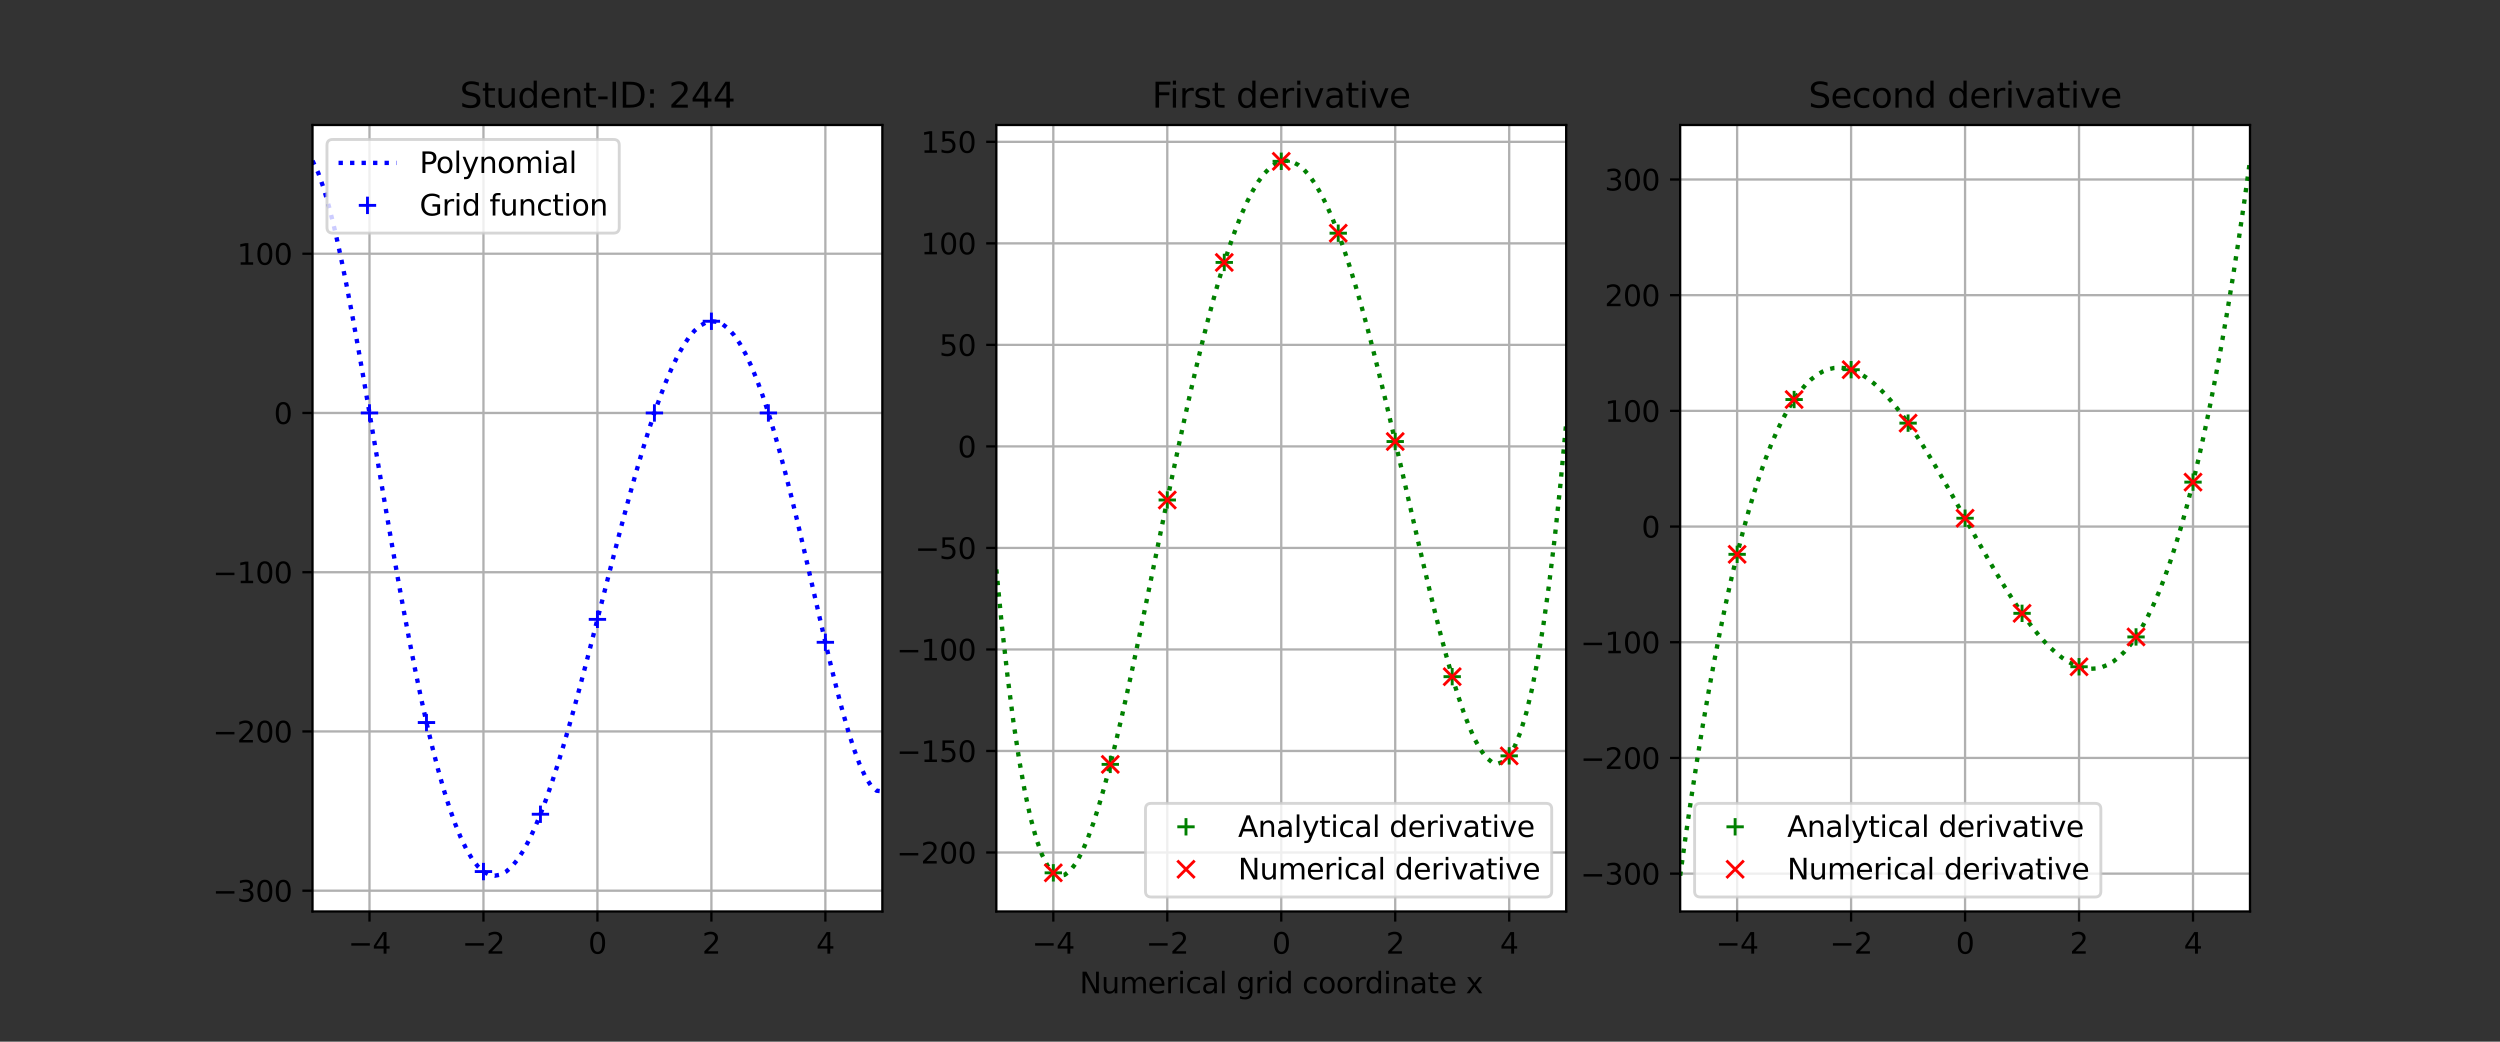 <?xml version="1.0" encoding="utf-8" standalone="no"?>
<!DOCTYPE svg PUBLIC "-//W3C//DTD SVG 1.1//EN"
  "http://www.w3.org/Graphics/SVG/1.1/DTD/svg11.dtd">
<svg xmlns:xlink="http://www.w3.org/1999/xlink" width="864pt" height="360pt" viewBox="0 0 864 360" xmlns="http://www.w3.org/2000/svg" version="1.1">
 <rect x="0" y="0" width="864" height="360" fill="#333333" stroke="none"/>
 <defs>
  <style type="text/css">*{stroke-linejoin: round; stroke-linecap: butt}</style>
 </defs>
 <g id="figure_1">
  <g id="patch_1">
   <path d="M 0 360 
L 864 360 
L 864 0 
L 0 0 
L 0 360 
z
" style="fill: none"/>
  </g>
  <g id="axes_1">
   <g id="patch_2">
    <path d="M 108 315 
L 304.941 315 
L 304.941 43.2 
L 108 43.2 
z
" style="fill: #ffffff"/>
   </g>
   <g id="matplotlib.axis_1">
    <g id="xtick_1">
     <g id="line2d_1">
      <path d="M 127.694 315 
L 127.694 43.2 
" clip-path="url(#p87d4fc0d8f)" style="fill: none; stroke: #b0b0b0; stroke-width: 0.8; stroke-linecap: square"/>
     </g>
     <g id="line2d_2">
      <defs>
       <path id="m24baae4546" d="M 0 0 
L 0 3.5 
" style="stroke: #000000; stroke-width: 0.8"/>
      </defs>
      <g>
       <use xlink:href="#m24baae4546" x="127.694" y="315" style="stroke: #000000; stroke-width: 0.8"/>
      </g>
     </g>
     <g id="text_1">
      <!-- −4 -->
      <g transform="translate(120.323 329.598)scale(0.1 -0.1)">
       <defs>
        <path id="DejaVuSans-2212" d="M 678 2272 
L 4684 2272 
L 4684 1741 
L 678 1741 
L 678 2272 
z
" transform="scale(0.016)"/>
        <path id="DejaVuSans-34" d="M 2419 4116 
L 825 1625 
L 2419 1625 
L 2419 4116 
z
M 2253 4666 
L 3047 4666 
L 3047 1625 
L 3713 1625 
L 3713 1100 
L 3047 1100 
L 3047 0 
L 2419 0 
L 2419 1100 
L 313 1100 
L 313 1709 
L 2253 4666 
z
" transform="scale(0.016)"/>
       </defs>
       <use xlink:href="#DejaVuSans-2212"/>
       <use xlink:href="#DejaVuSans-34" x="83.789"/>
      </g>
     </g>
    </g>
    <g id="xtick_2">
     <g id="line2d_3">
      <path d="M 167.082 315 
L 167.082 43.2 
" clip-path="url(#p87d4fc0d8f)" style="fill: none; stroke: #b0b0b0; stroke-width: 0.8; stroke-linecap: square"/>
     </g>
     <g id="line2d_4">
      <g>
       <use xlink:href="#m24baae4546" x="167.082" y="315" style="stroke: #000000; stroke-width: 0.8"/>
      </g>
     </g>
     <g id="text_2">
      <!-- −2 -->
      <g transform="translate(159.711 329.598)scale(0.1 -0.1)">
       <defs>
        <path id="DejaVuSans-32" d="M 1228 531 
L 3431 531 
L 3431 0 
L 469 0 
L 469 531 
Q 828 903 1448 1529 
Q 2069 2156 2228 2338 
Q 2531 2678 2651 2914 
Q 2772 3150 2772 3378 
Q 2772 3750 2511 3984 
Q 2250 4219 1831 4219 
Q 1534 4219 1204 4116 
Q 875 4013 500 3803 
L 500 4441 
Q 881 4594 1212 4672 
Q 1544 4750 1819 4750 
Q 2544 4750 2975 4387 
Q 3406 4025 3406 3419 
Q 3406 3131 3298 2873 
Q 3191 2616 2906 2266 
Q 2828 2175 2409 1742 
Q 1991 1309 1228 531 
z
" transform="scale(0.016)"/>
       </defs>
       <use xlink:href="#DejaVuSans-2212"/>
       <use xlink:href="#DejaVuSans-32" x="83.789"/>
      </g>
     </g>
    </g>
    <g id="xtick_3">
     <g id="line2d_5">
      <path d="M 206.471 315 
L 206.471 43.2 
" clip-path="url(#p87d4fc0d8f)" style="fill: none; stroke: #b0b0b0; stroke-width: 0.8; stroke-linecap: square"/>
     </g>
     <g id="line2d_6">
      <g>
       <use xlink:href="#m24baae4546" x="206.471" y="315" style="stroke: #000000; stroke-width: 0.8"/>
      </g>
     </g>
     <g id="text_3">
      <!-- 0 -->
      <g transform="translate(203.289 329.598)scale(0.1 -0.1)">
       <defs>
        <path id="DejaVuSans-30" d="M 2034 4250 
Q 1547 4250 1301 3770 
Q 1056 3291 1056 2328 
Q 1056 1369 1301 889 
Q 1547 409 2034 409 
Q 2525 409 2770 889 
Q 3016 1369 3016 2328 
Q 3016 3291 2770 3770 
Q 2525 4250 2034 4250 
z
M 2034 4750 
Q 2819 4750 3233 4129 
Q 3647 3509 3647 2328 
Q 3647 1150 3233 529 
Q 2819 -91 2034 -91 
Q 1250 -91 836 529 
Q 422 1150 422 2328 
Q 422 3509 836 4129 
Q 1250 4750 2034 4750 
z
" transform="scale(0.016)"/>
       </defs>
       <use xlink:href="#DejaVuSans-30"/>
      </g>
     </g>
    </g>
    <g id="xtick_4">
     <g id="line2d_7">
      <path d="M 245.859 315 
L 245.859 43.2 
" clip-path="url(#p87d4fc0d8f)" style="fill: none; stroke: #b0b0b0; stroke-width: 0.8; stroke-linecap: square"/>
     </g>
     <g id="line2d_8">
      <g>
       <use xlink:href="#m24baae4546" x="245.859" y="315" style="stroke: #000000; stroke-width: 0.8"/>
      </g>
     </g>
     <g id="text_4">
      <!-- 2 -->
      <g transform="translate(242.678 329.598)scale(0.1 -0.1)">
       <use xlink:href="#DejaVuSans-32"/>
      </g>
     </g>
    </g>
    <g id="xtick_5">
     <g id="line2d_9">
      <path d="M 285.247 315 
L 285.247 43.2 
" clip-path="url(#p87d4fc0d8f)" style="fill: none; stroke: #b0b0b0; stroke-width: 0.8; stroke-linecap: square"/>
     </g>
     <g id="line2d_10">
      <g>
       <use xlink:href="#m24baae4546" x="285.247" y="315" style="stroke: #000000; stroke-width: 0.8"/>
      </g>
     </g>
     <g id="text_5">
      <!-- 4 -->
      <g transform="translate(282.066 329.598)scale(0.1 -0.1)">
       <use xlink:href="#DejaVuSans-34"/>
      </g>
     </g>
    </g>
   </g>
   <g id="matplotlib.axis_2">
    <g id="ytick_1">
     <g id="line2d_11">
      <path d="M 108 307.822 
L 304.941 307.822 
" clip-path="url(#p87d4fc0d8f)" style="fill: none; stroke: #b0b0b0; stroke-width: 0.8; stroke-linecap: square"/>
     </g>
     <g id="line2d_12">
      <defs>
       <path id="m4b7550c54c" d="M 0 0 
L -3.5 0 
" style="stroke: #000000; stroke-width: 0.8"/>
      </defs>
      <g>
       <use xlink:href="#m4b7550c54c" x="108" y="307.822" style="stroke: #000000; stroke-width: 0.8"/>
      </g>
     </g>
     <g id="text_6">
      <!-- −300 -->
      <g transform="translate(73.533 311.621)scale(0.1 -0.1)">
       <defs>
        <path id="DejaVuSans-33" d="M 2597 2516 
Q 3050 2419 3304 2112 
Q 3559 1806 3559 1356 
Q 3559 666 3084 287 
Q 2609 -91 1734 -91 
Q 1441 -91 1130 -33 
Q 819 25 488 141 
L 488 750 
Q 750 597 1062 519 
Q 1375 441 1716 441 
Q 2309 441 2620 675 
Q 2931 909 2931 1356 
Q 2931 1769 2642 2001 
Q 2353 2234 1838 2234 
L 1294 2234 
L 1294 2753 
L 1863 2753 
Q 2328 2753 2575 2939 
Q 2822 3125 2822 3475 
Q 2822 3834 2567 4026 
Q 2313 4219 1838 4219 
Q 1578 4219 1281 4162 
Q 984 4106 628 3988 
L 628 4550 
Q 988 4650 1302 4700 
Q 1616 4750 1894 4750 
Q 2613 4750 3031 4423 
Q 3450 4097 3450 3541 
Q 3450 3153 3228 2886 
Q 3006 2619 2597 2516 
z
" transform="scale(0.016)"/>
       </defs>
       <use xlink:href="#DejaVuSans-2212"/>
       <use xlink:href="#DejaVuSans-33" x="83.789"/>
       <use xlink:href="#DejaVuSans-30" x="147.412"/>
       <use xlink:href="#DejaVuSans-30" x="211.035"/>
      </g>
     </g>
    </g>
    <g id="ytick_2">
     <g id="line2d_13">
      <path d="M 108 252.79 
L 304.941 252.79 
" clip-path="url(#p87d4fc0d8f)" style="fill: none; stroke: #b0b0b0; stroke-width: 0.8; stroke-linecap: square"/>
     </g>
     <g id="line2d_14">
      <g>
       <use xlink:href="#m4b7550c54c" x="108" y="252.79" style="stroke: #000000; stroke-width: 0.8"/>
      </g>
     </g>
     <g id="text_7">
      <!-- −200 -->
      <g transform="translate(73.533 256.589)scale(0.1 -0.1)">
       <use xlink:href="#DejaVuSans-2212"/>
       <use xlink:href="#DejaVuSans-32" x="83.789"/>
       <use xlink:href="#DejaVuSans-30" x="147.412"/>
       <use xlink:href="#DejaVuSans-30" x="211.035"/>
      </g>
     </g>
    </g>
    <g id="ytick_3">
     <g id="line2d_15">
      <path d="M 108 197.757 
L 304.941 197.757 
" clip-path="url(#p87d4fc0d8f)" style="fill: none; stroke: #b0b0b0; stroke-width: 0.8; stroke-linecap: square"/>
     </g>
     <g id="line2d_16">
      <g>
       <use xlink:href="#m4b7550c54c" x="108" y="197.757" style="stroke: #000000; stroke-width: 0.8"/>
      </g>
     </g>
     <g id="text_8">
      <!-- −100 -->
      <g transform="translate(73.533 201.557)scale(0.1 -0.1)">
       <defs>
        <path id="DejaVuSans-31" d="M 794 531 
L 1825 531 
L 1825 4091 
L 703 3866 
L 703 4441 
L 1819 4666 
L 2450 4666 
L 2450 531 
L 3481 531 
L 3481 0 
L 794 0 
L 794 531 
z
" transform="scale(0.016)"/>
       </defs>
       <use xlink:href="#DejaVuSans-2212"/>
       <use xlink:href="#DejaVuSans-31" x="83.789"/>
       <use xlink:href="#DejaVuSans-30" x="147.412"/>
       <use xlink:href="#DejaVuSans-30" x="211.035"/>
      </g>
     </g>
    </g>
    <g id="ytick_4">
     <g id="line2d_17">
      <path d="M 108 142.725 
L 304.941 142.725 
" clip-path="url(#p87d4fc0d8f)" style="fill: none; stroke: #b0b0b0; stroke-width: 0.8; stroke-linecap: square"/>
     </g>
     <g id="line2d_18">
      <g>
       <use xlink:href="#m4b7550c54c" x="108" y="142.725" style="stroke: #000000; stroke-width: 0.8"/>
      </g>
     </g>
     <g id="text_9">
      <!-- 0 -->
      <g transform="translate(94.638 146.525)scale(0.1 -0.1)">
       <use xlink:href="#DejaVuSans-30"/>
      </g>
     </g>
    </g>
    <g id="ytick_5">
     <g id="line2d_19">
      <path d="M 108 87.693 
L 304.941 87.693 
" clip-path="url(#p87d4fc0d8f)" style="fill: none; stroke: #b0b0b0; stroke-width: 0.8; stroke-linecap: square"/>
     </g>
     <g id="line2d_20">
      <g>
       <use xlink:href="#m4b7550c54c" x="108" y="87.693" style="stroke: #000000; stroke-width: 0.8"/>
      </g>
     </g>
     <g id="text_10">
      <!-- 100 -->
      <g transform="translate(81.912 91.493)scale(0.1 -0.1)">
       <use xlink:href="#DejaVuSans-31"/>
       <use xlink:href="#DejaVuSans-30" x="63.623"/>
       <use xlink:href="#DejaVuSans-30" x="127.246"/>
      </g>
     </g>
    </g>
   </g>
   <g id="line2d_21">
    <path d="M 108 55.555 
L 109.969 59.687 
L 111.939 65.287 
L 113.908 72.17 
L 115.878 80.161 
L 117.847 89.095 
L 119.816 98.814 
L 121.786 109.171 
L 123.755 120.028 
L 125.725 131.253 
L 127.694 142.725 
L 129.664 154.33 
L 131.633 165.962 
L 133.602 177.521 
L 135.572 188.919 
L 137.541 200.071 
L 139.511 210.9 
L 141.48 221.338 
L 143.449 231.321 
L 145.419 240.795 
L 147.388 249.708 
L 149.358 258.017 
L 151.327 265.685 
L 153.296 272.68 
L 155.266 278.974 
L 157.235 284.548 
L 159.205 289.385 
L 161.174 293.475 
L 163.144 296.81 
L 165.113 299.39 
L 167.082 301.218 
L 169.052 302.299 
L 171.021 302.645 
L 172.991 302.271 
L 174.96 301.195 
L 176.929 299.438 
L 178.899 297.025 
L 180.868 293.983 
L 182.838 290.344 
L 184.807 286.14 
L 186.776 281.406 
L 188.746 276.181 
L 190.715 270.503 
L 192.685 264.415 
L 194.654 257.958 
L 196.624 251.178 
L 198.593 244.12 
L 200.562 236.83 
L 202.532 229.356 
L 204.501 221.746 
L 206.471 214.047 
L 208.44 206.309 
L 210.409 198.579 
L 212.379 190.907 
L 214.348 183.34 
L 216.318 175.925 
L 218.287 168.709 
L 220.256 161.738 
L 222.226 155.055 
L 224.195 148.704 
L 226.165 142.725 
L 228.134 137.16 
L 230.104 132.044 
L 232.073 127.414 
L 234.042 123.303 
L 236.012 119.741 
L 237.981 116.755 
L 239.951 114.371 
L 241.92 112.611 
L 243.889 111.491 
L 245.859 111.027 
L 247.828 111.23 
L 249.798 112.106 
L 251.767 113.658 
L 253.736 115.886 
L 255.706 118.781 
L 257.675 122.334 
L 259.645 126.529 
L 261.614 131.344 
L 263.584 136.754 
L 265.553 142.725 
L 267.522 149.221 
L 269.492 156.198 
L 271.461 163.607 
L 273.431 171.39 
L 275.4 179.485 
L 277.369 187.823 
L 279.339 196.328 
L 281.308 204.917 
L 283.278 213.497 
L 285.247 221.972 
L 287.216 230.234 
L 289.186 238.171 
L 291.155 245.659 
L 293.125 252.569 
L 295.094 258.762 
L 297.064 264.09 
L 299.033 268.396 
L 301.002 271.515 
L 302.972 273.272 
L 304.941 273.482 
" clip-path="url(#p87d4fc0d8f)" style="fill: none; stroke-dasharray: 1.5,2.475; stroke-dashoffset: 0; stroke: #0000ff; stroke-width: 1.5"/>
   </g>
   <g id="line2d_22">
    <defs>
     <path id="m6a19ba4f24" d="M -3 0 
L 3 0 
M 0 3 
L 0 -3 
" style="stroke: #0000ff"/>
    </defs>
    <g clip-path="url(#p87d4fc0d8f)">
     <use xlink:href="#m6a19ba4f24" x="127.694" y="142.725" style="fill: #0000ff; stroke: #0000ff"/>
     <use xlink:href="#m6a19ba4f24" x="147.388" y="249.708" style="fill: #0000ff; stroke: #0000ff"/>
     <use xlink:href="#m6a19ba4f24" x="167.082" y="301.218" style="fill: #0000ff; stroke: #0000ff"/>
     <use xlink:href="#m6a19ba4f24" x="186.776" y="281.406" style="fill: #0000ff; stroke: #0000ff"/>
     <use xlink:href="#m6a19ba4f24" x="206.471" y="214.047" style="fill: #0000ff; stroke: #0000ff"/>
     <use xlink:href="#m6a19ba4f24" x="226.165" y="142.725" style="fill: #0000ff; stroke: #0000ff"/>
     <use xlink:href="#m6a19ba4f24" x="245.859" y="111.027" style="fill: #0000ff; stroke: #0000ff"/>
     <use xlink:href="#m6a19ba4f24" x="265.553" y="142.725" style="fill: #0000ff; stroke: #0000ff"/>
     <use xlink:href="#m6a19ba4f24" x="285.247" y="221.972" style="fill: #0000ff; stroke: #0000ff"/>
    </g>
   </g>
   <g id="patch_3">
    <path d="M 108 315 
L 108 43.2 
" style="fill: none; stroke: #000000; stroke-width: 0.8; stroke-linejoin: miter; stroke-linecap: square"/>
   </g>
   <g id="patch_4">
    <path d="M 304.941 315 
L 304.941 43.2 
" style="fill: none; stroke: #000000; stroke-width: 0.8; stroke-linejoin: miter; stroke-linecap: square"/>
   </g>
   <g id="patch_5">
    <path d="M 108 315 
L 304.941 315 
" style="fill: none; stroke: #000000; stroke-width: 0.8; stroke-linejoin: miter; stroke-linecap: square"/>
   </g>
   <g id="patch_6">
    <path d="M 108 43.2 
L 304.941 43.2 
" style="fill: none; stroke: #000000; stroke-width: 0.8; stroke-linejoin: miter; stroke-linecap: square"/>
   </g>
   <g id="text_11">
    <!-- Student-ID: 244 -->
    <g transform="translate(158.916 37.2)scale(0.12 -0.12)">
     <defs>
      <path id="DejaVuSans-53" d="M 3425 4513 
L 3425 3897 
Q 3066 4069 2747 4153 
Q 2428 4238 2131 4238 
Q 1616 4238 1336 4038 
Q 1056 3838 1056 3469 
Q 1056 3159 1242 3001 
Q 1428 2844 1947 2747 
L 2328 2669 
Q 3034 2534 3370 2195 
Q 3706 1856 3706 1288 
Q 3706 609 3251 259 
Q 2797 -91 1919 -91 
Q 1588 -91 1214 -16 
Q 841 59 441 206 
L 441 856 
Q 825 641 1194 531 
Q 1563 422 1919 422 
Q 2459 422 2753 634 
Q 3047 847 3047 1241 
Q 3047 1584 2836 1778 
Q 2625 1972 2144 2069 
L 1759 2144 
Q 1053 2284 737 2584 
Q 422 2884 422 3419 
Q 422 4038 858 4394 
Q 1294 4750 2059 4750 
Q 2388 4750 2728 4690 
Q 3069 4631 3425 4513 
z
" transform="scale(0.016)"/>
      <path id="DejaVuSans-74" d="M 1172 4494 
L 1172 3500 
L 2356 3500 
L 2356 3053 
L 1172 3053 
L 1172 1153 
Q 1172 725 1289 603 
Q 1406 481 1766 481 
L 2356 481 
L 2356 0 
L 1766 0 
Q 1100 0 847 248 
Q 594 497 594 1153 
L 594 3053 
L 172 3053 
L 172 3500 
L 594 3500 
L 594 4494 
L 1172 4494 
z
" transform="scale(0.016)"/>
      <path id="DejaVuSans-75" d="M 544 1381 
L 544 3500 
L 1119 3500 
L 1119 1403 
Q 1119 906 1312 657 
Q 1506 409 1894 409 
Q 2359 409 2629 706 
Q 2900 1003 2900 1516 
L 2900 3500 
L 3475 3500 
L 3475 0 
L 2900 0 
L 2900 538 
Q 2691 219 2414 64 
Q 2138 -91 1772 -91 
Q 1169 -91 856 284 
Q 544 659 544 1381 
z
M 1991 3584 
L 1991 3584 
z
" transform="scale(0.016)"/>
      <path id="DejaVuSans-64" d="M 2906 2969 
L 2906 4863 
L 3481 4863 
L 3481 0 
L 2906 0 
L 2906 525 
Q 2725 213 2448 61 
Q 2172 -91 1784 -91 
Q 1150 -91 751 415 
Q 353 922 353 1747 
Q 353 2572 751 3078 
Q 1150 3584 1784 3584 
Q 2172 3584 2448 3432 
Q 2725 3281 2906 2969 
z
M 947 1747 
Q 947 1113 1208 752 
Q 1469 391 1925 391 
Q 2381 391 2643 752 
Q 2906 1113 2906 1747 
Q 2906 2381 2643 2742 
Q 2381 3103 1925 3103 
Q 1469 3103 1208 2742 
Q 947 2381 947 1747 
z
" transform="scale(0.016)"/>
      <path id="DejaVuSans-65" d="M 3597 1894 
L 3597 1613 
L 953 1613 
Q 991 1019 1311 708 
Q 1631 397 2203 397 
Q 2534 397 2845 478 
Q 3156 559 3463 722 
L 3463 178 
Q 3153 47 2828 -22 
Q 2503 -91 2169 -91 
Q 1331 -91 842 396 
Q 353 884 353 1716 
Q 353 2575 817 3079 
Q 1281 3584 2069 3584 
Q 2775 3584 3186 3129 
Q 3597 2675 3597 1894 
z
M 3022 2063 
Q 3016 2534 2758 2815 
Q 2500 3097 2075 3097 
Q 1594 3097 1305 2825 
Q 1016 2553 972 2059 
L 3022 2063 
z
" transform="scale(0.016)"/>
      <path id="DejaVuSans-6e" d="M 3513 2113 
L 3513 0 
L 2938 0 
L 2938 2094 
Q 2938 2591 2744 2837 
Q 2550 3084 2163 3084 
Q 1697 3084 1428 2787 
Q 1159 2491 1159 1978 
L 1159 0 
L 581 0 
L 581 3500 
L 1159 3500 
L 1159 2956 
Q 1366 3272 1645 3428 
Q 1925 3584 2291 3584 
Q 2894 3584 3203 3211 
Q 3513 2838 3513 2113 
z
" transform="scale(0.016)"/>
      <path id="DejaVuSans-2d" d="M 313 2009 
L 1997 2009 
L 1997 1497 
L 313 1497 
L 313 2009 
z
" transform="scale(0.016)"/>
      <path id="DejaVuSans-49" d="M 628 4666 
L 1259 4666 
L 1259 0 
L 628 0 
L 628 4666 
z
" transform="scale(0.016)"/>
      <path id="DejaVuSans-44" d="M 1259 4147 
L 1259 519 
L 2022 519 
Q 2988 519 3436 956 
Q 3884 1394 3884 2338 
Q 3884 3275 3436 3711 
Q 2988 4147 2022 4147 
L 1259 4147 
z
M 628 4666 
L 1925 4666 
Q 3281 4666 3915 4102 
Q 4550 3538 4550 2338 
Q 4550 1131 3912 565 
Q 3275 0 1925 0 
L 628 0 
L 628 4666 
z
" transform="scale(0.016)"/>
      <path id="DejaVuSans-3a" d="M 750 794 
L 1409 794 
L 1409 0 
L 750 0 
L 750 794 
z
M 750 3309 
L 1409 3309 
L 1409 2516 
L 750 2516 
L 750 3309 
z
" transform="scale(0.016)"/>
      <path id="DejaVuSans-20" transform="scale(0.016)"/>
     </defs>
     <use xlink:href="#DejaVuSans-53"/>
     <use xlink:href="#DejaVuSans-74" x="63.477"/>
     <use xlink:href="#DejaVuSans-75" x="102.686"/>
     <use xlink:href="#DejaVuSans-64" x="166.064"/>
     <use xlink:href="#DejaVuSans-65" x="229.541"/>
     <use xlink:href="#DejaVuSans-6e" x="291.064"/>
     <use xlink:href="#DejaVuSans-74" x="354.443"/>
     <use xlink:href="#DejaVuSans-2d" x="393.652"/>
     <use xlink:href="#DejaVuSans-49" x="429.736"/>
     <use xlink:href="#DejaVuSans-44" x="459.229"/>
     <use xlink:href="#DejaVuSans-3a" x="536.23"/>
     <use xlink:href="#DejaVuSans-20" x="569.922"/>
     <use xlink:href="#DejaVuSans-32" x="601.709"/>
     <use xlink:href="#DejaVuSans-34" x="665.332"/>
     <use xlink:href="#DejaVuSans-34" x="728.955"/>
    </g>
   </g>
   <g id="legend_1">
    <g id="patch_7">
     <path d="M 115 80.556 
L 212.012 80.556 
Q 214.012 80.556 214.012 78.556 
L 214.012 50.2 
Q 214.012 48.2 212.012 48.2 
L 115 48.2 
Q 113 48.2 113 50.2 
L 113 78.556 
Q 113 80.556 115 80.556 
z
" style="fill: #ffffff; opacity: 0.8; stroke: #cccccc; stroke-linejoin: miter"/>
    </g>
    <g id="line2d_23">
     <path d="M 117 56.298 
L 127 56.298 
L 137 56.298 
" style="fill: none; stroke-dasharray: 1.5,2.475; stroke-dashoffset: 0; stroke: #0000ff; stroke-width: 1.5"/>
    </g>
    <g id="text_12">
     <!-- Polynomial -->
     <g transform="translate(145 59.798)scale(0.1 -0.1)">
      <defs>
       <path id="DejaVuSans-50" d="M 1259 4147 
L 1259 2394 
L 2053 2394 
Q 2494 2394 2734 2622 
Q 2975 2850 2975 3272 
Q 2975 3691 2734 3919 
Q 2494 4147 2053 4147 
L 1259 4147 
z
M 628 4666 
L 2053 4666 
Q 2838 4666 3239 4311 
Q 3641 3956 3641 3272 
Q 3641 2581 3239 2228 
Q 2838 1875 2053 1875 
L 1259 1875 
L 1259 0 
L 628 0 
L 628 4666 
z
" transform="scale(0.016)"/>
       <path id="DejaVuSans-6f" d="M 1959 3097 
Q 1497 3097 1228 2736 
Q 959 2375 959 1747 
Q 959 1119 1226 758 
Q 1494 397 1959 397 
Q 2419 397 2687 759 
Q 2956 1122 2956 1747 
Q 2956 2369 2687 2733 
Q 2419 3097 1959 3097 
z
M 1959 3584 
Q 2709 3584 3137 3096 
Q 3566 2609 3566 1747 
Q 3566 888 3137 398 
Q 2709 -91 1959 -91 
Q 1206 -91 779 398 
Q 353 888 353 1747 
Q 353 2609 779 3096 
Q 1206 3584 1959 3584 
z
" transform="scale(0.016)"/>
       <path id="DejaVuSans-6c" d="M 603 4863 
L 1178 4863 
L 1178 0 
L 603 0 
L 603 4863 
z
" transform="scale(0.016)"/>
       <path id="DejaVuSans-79" d="M 2059 -325 
Q 1816 -950 1584 -1140 
Q 1353 -1331 966 -1331 
L 506 -1331 
L 506 -850 
L 844 -850 
Q 1081 -850 1212 -737 
Q 1344 -625 1503 -206 
L 1606 56 
L 191 3500 
L 800 3500 
L 1894 763 
L 2988 3500 
L 3597 3500 
L 2059 -325 
z
" transform="scale(0.016)"/>
       <path id="DejaVuSans-6d" d="M 3328 2828 
Q 3544 3216 3844 3400 
Q 4144 3584 4550 3584 
Q 5097 3584 5394 3201 
Q 5691 2819 5691 2113 
L 5691 0 
L 5113 0 
L 5113 2094 
Q 5113 2597 4934 2840 
Q 4756 3084 4391 3084 
Q 3944 3084 3684 2787 
Q 3425 2491 3425 1978 
L 3425 0 
L 2847 0 
L 2847 2094 
Q 2847 2600 2669 2842 
Q 2491 3084 2119 3084 
Q 1678 3084 1418 2786 
Q 1159 2488 1159 1978 
L 1159 0 
L 581 0 
L 581 3500 
L 1159 3500 
L 1159 2956 
Q 1356 3278 1631 3431 
Q 1906 3584 2284 3584 
Q 2666 3584 2933 3390 
Q 3200 3197 3328 2828 
z
" transform="scale(0.016)"/>
       <path id="DejaVuSans-69" d="M 603 3500 
L 1178 3500 
L 1178 0 
L 603 0 
L 603 3500 
z
M 603 4863 
L 1178 4863 
L 1178 4134 
L 603 4134 
L 603 4863 
z
" transform="scale(0.016)"/>
       <path id="DejaVuSans-61" d="M 2194 1759 
Q 1497 1759 1228 1600 
Q 959 1441 959 1056 
Q 959 750 1161 570 
Q 1363 391 1709 391 
Q 2188 391 2477 730 
Q 2766 1069 2766 1631 
L 2766 1759 
L 2194 1759 
z
M 3341 1997 
L 3341 0 
L 2766 0 
L 2766 531 
Q 2569 213 2275 61 
Q 1981 -91 1556 -91 
Q 1019 -91 701 211 
Q 384 513 384 1019 
Q 384 1609 779 1909 
Q 1175 2209 1959 2209 
L 2766 2209 
L 2766 2266 
Q 2766 2663 2505 2880 
Q 2244 3097 1772 3097 
Q 1472 3097 1187 3025 
Q 903 2953 641 2809 
L 641 3341 
Q 956 3463 1253 3523 
Q 1550 3584 1831 3584 
Q 2591 3584 2966 3190 
Q 3341 2797 3341 1997 
z
" transform="scale(0.016)"/>
      </defs>
      <use xlink:href="#DejaVuSans-50"/>
      <use xlink:href="#DejaVuSans-6f" x="56.678"/>
      <use xlink:href="#DejaVuSans-6c" x="117.859"/>
      <use xlink:href="#DejaVuSans-79" x="145.643"/>
      <use xlink:href="#DejaVuSans-6e" x="204.822"/>
      <use xlink:href="#DejaVuSans-6f" x="268.201"/>
      <use xlink:href="#DejaVuSans-6d" x="329.383"/>
      <use xlink:href="#DejaVuSans-69" x="426.795"/>
      <use xlink:href="#DejaVuSans-61" x="454.578"/>
      <use xlink:href="#DejaVuSans-6c" x="515.857"/>
     </g>
    </g>
    <g id="line2d_24">
     <g>
      <use xlink:href="#m6a19ba4f24" x="127" y="70.977" style="fill: #0000ff; stroke: #0000ff"/>
     </g>
    </g>
    <g id="text_13">
     <!-- Grid function -->
     <g transform="translate(145 74.477)scale(0.1 -0.1)">
      <defs>
       <path id="DejaVuSans-47" d="M 3809 666 
L 3809 1919 
L 2778 1919 
L 2778 2438 
L 4434 2438 
L 4434 434 
Q 4069 175 3628 42 
Q 3188 -91 2688 -91 
Q 1594 -91 976 548 
Q 359 1188 359 2328 
Q 359 3472 976 4111 
Q 1594 4750 2688 4750 
Q 3144 4750 3555 4637 
Q 3966 4525 4313 4306 
L 4313 3634 
Q 3963 3931 3569 4081 
Q 3175 4231 2741 4231 
Q 1884 4231 1454 3753 
Q 1025 3275 1025 2328 
Q 1025 1384 1454 906 
Q 1884 428 2741 428 
Q 3075 428 3337 486 
Q 3600 544 3809 666 
z
" transform="scale(0.016)"/>
       <path id="DejaVuSans-72" d="M 2631 2963 
Q 2534 3019 2420 3045 
Q 2306 3072 2169 3072 
Q 1681 3072 1420 2755 
Q 1159 2438 1159 1844 
L 1159 0 
L 581 0 
L 581 3500 
L 1159 3500 
L 1159 2956 
Q 1341 3275 1631 3429 
Q 1922 3584 2338 3584 
Q 2397 3584 2469 3576 
Q 2541 3569 2628 3553 
L 2631 2963 
z
" transform="scale(0.016)"/>
       <path id="DejaVuSans-66" d="M 2375 4863 
L 2375 4384 
L 1825 4384 
Q 1516 4384 1395 4259 
Q 1275 4134 1275 3809 
L 1275 3500 
L 2222 3500 
L 2222 3053 
L 1275 3053 
L 1275 0 
L 697 0 
L 697 3053 
L 147 3053 
L 147 3500 
L 697 3500 
L 697 3744 
Q 697 4328 969 4595 
Q 1241 4863 1831 4863 
L 2375 4863 
z
" transform="scale(0.016)"/>
       <path id="DejaVuSans-63" d="M 3122 3366 
L 3122 2828 
Q 2878 2963 2633 3030 
Q 2388 3097 2138 3097 
Q 1578 3097 1268 2742 
Q 959 2388 959 1747 
Q 959 1106 1268 751 
Q 1578 397 2138 397 
Q 2388 397 2633 464 
Q 2878 531 3122 666 
L 3122 134 
Q 2881 22 2623 -34 
Q 2366 -91 2075 -91 
Q 1284 -91 818 406 
Q 353 903 353 1747 
Q 353 2603 823 3093 
Q 1294 3584 2113 3584 
Q 2378 3584 2631 3529 
Q 2884 3475 3122 3366 
z
" transform="scale(0.016)"/>
      </defs>
      <use xlink:href="#DejaVuSans-47"/>
      <use xlink:href="#DejaVuSans-72" x="77.49"/>
      <use xlink:href="#DejaVuSans-69" x="118.604"/>
      <use xlink:href="#DejaVuSans-64" x="146.387"/>
      <use xlink:href="#DejaVuSans-20" x="209.863"/>
      <use xlink:href="#DejaVuSans-66" x="241.65"/>
      <use xlink:href="#DejaVuSans-75" x="276.855"/>
      <use xlink:href="#DejaVuSans-6e" x="340.234"/>
      <use xlink:href="#DejaVuSans-63" x="403.613"/>
      <use xlink:href="#DejaVuSans-74" x="458.594"/>
      <use xlink:href="#DejaVuSans-69" x="497.803"/>
      <use xlink:href="#DejaVuSans-6f" x="525.586"/>
      <use xlink:href="#DejaVuSans-6e" x="586.768"/>
     </g>
    </g>
   </g>
  </g>
  <g id="axes_2">
   <g id="patch_8">
    <path d="M 344.329 315 
L 541.271 315 
L 541.271 43.2 
L 344.329 43.2 
z
" style="fill: #ffffff"/>
   </g>
   <g id="matplotlib.axis_3">
    <g id="xtick_6">
     <g id="line2d_25">
      <path d="M 364.024 315 
L 364.024 43.2 
" clip-path="url(#pb8c69bd8a8)" style="fill: none; stroke: #b0b0b0; stroke-width: 0.8; stroke-linecap: square"/>
     </g>
     <g id="line2d_26">
      <g>
       <use xlink:href="#m24baae4546" x="364.024" y="315" style="stroke: #000000; stroke-width: 0.8"/>
      </g>
     </g>
     <g id="text_14">
      <!-- −4 -->
      <g transform="translate(356.652 329.598)scale(0.1 -0.1)">
       <use xlink:href="#DejaVuSans-2212"/>
       <use xlink:href="#DejaVuSans-34" x="83.789"/>
      </g>
     </g>
    </g>
    <g id="xtick_7">
     <g id="line2d_27">
      <path d="M 403.412 315 
L 403.412 43.2 
" clip-path="url(#pb8c69bd8a8)" style="fill: none; stroke: #b0b0b0; stroke-width: 0.8; stroke-linecap: square"/>
     </g>
     <g id="line2d_28">
      <g>
       <use xlink:href="#m24baae4546" x="403.412" y="315" style="stroke: #000000; stroke-width: 0.8"/>
      </g>
     </g>
     <g id="text_15">
      <!-- −2 -->
      <g transform="translate(396.041 329.598)scale(0.1 -0.1)">
       <use xlink:href="#DejaVuSans-2212"/>
       <use xlink:href="#DejaVuSans-32" x="83.789"/>
      </g>
     </g>
    </g>
    <g id="xtick_8">
     <g id="line2d_29">
      <path d="M 442.8 315 
L 442.8 43.2 
" clip-path="url(#pb8c69bd8a8)" style="fill: none; stroke: #b0b0b0; stroke-width: 0.8; stroke-linecap: square"/>
     </g>
     <g id="line2d_30">
      <g>
       <use xlink:href="#m24baae4546" x="442.8" y="315" style="stroke: #000000; stroke-width: 0.8"/>
      </g>
     </g>
     <g id="text_16">
      <!-- 0 -->
      <g transform="translate(439.619 329.598)scale(0.1 -0.1)">
       <use xlink:href="#DejaVuSans-30"/>
      </g>
     </g>
    </g>
    <g id="xtick_9">
     <g id="line2d_31">
      <path d="M 482.188 315 
L 482.188 43.2 
" clip-path="url(#pb8c69bd8a8)" style="fill: none; stroke: #b0b0b0; stroke-width: 0.8; stroke-linecap: square"/>
     </g>
     <g id="line2d_32">
      <g>
       <use xlink:href="#m24baae4546" x="482.188" y="315" style="stroke: #000000; stroke-width: 0.8"/>
      </g>
     </g>
     <g id="text_17">
      <!-- 2 -->
      <g transform="translate(479.007 329.598)scale(0.1 -0.1)">
       <use xlink:href="#DejaVuSans-32"/>
      </g>
     </g>
    </g>
    <g id="xtick_10">
     <g id="line2d_33">
      <path d="M 521.576 315 
L 521.576 43.2 
" clip-path="url(#pb8c69bd8a8)" style="fill: none; stroke: #b0b0b0; stroke-width: 0.8; stroke-linecap: square"/>
     </g>
     <g id="line2d_34">
      <g>
       <use xlink:href="#m24baae4546" x="521.576" y="315" style="stroke: #000000; stroke-width: 0.8"/>
      </g>
     </g>
     <g id="text_18">
      <!-- 4 -->
      <g transform="translate(518.395 329.598)scale(0.1 -0.1)">
       <use xlink:href="#DejaVuSans-34"/>
      </g>
     </g>
    </g>
    <g id="text_19">
     <!-- Numerical grid coordinate x -->
     <g transform="translate(373.109 343.277)scale(0.1 -0.1)">
      <defs>
       <path id="DejaVuSans-4e" d="M 628 4666 
L 1478 4666 
L 3547 763 
L 3547 4666 
L 4159 4666 
L 4159 0 
L 3309 0 
L 1241 3903 
L 1241 0 
L 628 0 
L 628 4666 
z
" transform="scale(0.016)"/>
       <path id="DejaVuSans-67" d="M 2906 1791 
Q 2906 2416 2648 2759 
Q 2391 3103 1925 3103 
Q 1463 3103 1205 2759 
Q 947 2416 947 1791 
Q 947 1169 1205 825 
Q 1463 481 1925 481 
Q 2391 481 2648 825 
Q 2906 1169 2906 1791 
z
M 3481 434 
Q 3481 -459 3084 -895 
Q 2688 -1331 1869 -1331 
Q 1566 -1331 1297 -1286 
Q 1028 -1241 775 -1147 
L 775 -588 
Q 1028 -725 1275 -790 
Q 1522 -856 1778 -856 
Q 2344 -856 2625 -561 
Q 2906 -266 2906 331 
L 2906 616 
Q 2728 306 2450 153 
Q 2172 0 1784 0 
Q 1141 0 747 490 
Q 353 981 353 1791 
Q 353 2603 747 3093 
Q 1141 3584 1784 3584 
Q 2172 3584 2450 3431 
Q 2728 3278 2906 2969 
L 2906 3500 
L 3481 3500 
L 3481 434 
z
" transform="scale(0.016)"/>
       <path id="DejaVuSans-78" d="M 3513 3500 
L 2247 1797 
L 3578 0 
L 2900 0 
L 1881 1375 
L 863 0 
L 184 0 
L 1544 1831 
L 300 3500 
L 978 3500 
L 1906 2253 
L 2834 3500 
L 3513 3500 
z
" transform="scale(0.016)"/>
      </defs>
      <use xlink:href="#DejaVuSans-4e"/>
      <use xlink:href="#DejaVuSans-75" x="74.805"/>
      <use xlink:href="#DejaVuSans-6d" x="138.184"/>
      <use xlink:href="#DejaVuSans-65" x="235.596"/>
      <use xlink:href="#DejaVuSans-72" x="297.119"/>
      <use xlink:href="#DejaVuSans-69" x="338.232"/>
      <use xlink:href="#DejaVuSans-63" x="366.016"/>
      <use xlink:href="#DejaVuSans-61" x="420.996"/>
      <use xlink:href="#DejaVuSans-6c" x="482.275"/>
      <use xlink:href="#DejaVuSans-20" x="510.059"/>
      <use xlink:href="#DejaVuSans-67" x="541.846"/>
      <use xlink:href="#DejaVuSans-72" x="605.322"/>
      <use xlink:href="#DejaVuSans-69" x="646.436"/>
      <use xlink:href="#DejaVuSans-64" x="674.219"/>
      <use xlink:href="#DejaVuSans-20" x="737.695"/>
      <use xlink:href="#DejaVuSans-63" x="769.482"/>
      <use xlink:href="#DejaVuSans-6f" x="824.463"/>
      <use xlink:href="#DejaVuSans-6f" x="885.645"/>
      <use xlink:href="#DejaVuSans-72" x="946.826"/>
      <use xlink:href="#DejaVuSans-64" x="986.189"/>
      <use xlink:href="#DejaVuSans-69" x="1049.666"/>
      <use xlink:href="#DejaVuSans-6e" x="1077.449"/>
      <use xlink:href="#DejaVuSans-61" x="1140.828"/>
      <use xlink:href="#DejaVuSans-74" x="1202.107"/>
      <use xlink:href="#DejaVuSans-65" x="1241.316"/>
      <use xlink:href="#DejaVuSans-20" x="1302.84"/>
      <use xlink:href="#DejaVuSans-78" x="1334.627"/>
     </g>
    </g>
   </g>
   <g id="matplotlib.axis_4">
    <g id="ytick_6">
     <g id="line2d_35">
      <path d="M 344.329 294.628 
L 541.271 294.628 
" clip-path="url(#pb8c69bd8a8)" style="fill: none; stroke: #b0b0b0; stroke-width: 0.8; stroke-linecap: square"/>
     </g>
     <g id="line2d_36">
      <g>
       <use xlink:href="#m4b7550c54c" x="344.329" y="294.628" style="stroke: #000000; stroke-width: 0.8"/>
      </g>
     </g>
     <g id="text_20">
      <!-- −200 -->
      <g transform="translate(309.862 298.427)scale(0.1 -0.1)">
       <use xlink:href="#DejaVuSans-2212"/>
       <use xlink:href="#DejaVuSans-32" x="83.789"/>
       <use xlink:href="#DejaVuSans-30" x="147.412"/>
       <use xlink:href="#DejaVuSans-30" x="211.035"/>
      </g>
     </g>
    </g>
    <g id="ytick_7">
     <g id="line2d_37">
      <path d="M 344.329 259.54 
L 541.271 259.54 
" clip-path="url(#pb8c69bd8a8)" style="fill: none; stroke: #b0b0b0; stroke-width: 0.8; stroke-linecap: square"/>
     </g>
     <g id="line2d_38">
      <g>
       <use xlink:href="#m4b7550c54c" x="344.329" y="259.54" style="stroke: #000000; stroke-width: 0.8"/>
      </g>
     </g>
     <g id="text_21">
      <!-- −150 -->
      <g transform="translate(309.862 263.339)scale(0.1 -0.1)">
       <defs>
        <path id="DejaVuSans-35" d="M 691 4666 
L 3169 4666 
L 3169 4134 
L 1269 4134 
L 1269 2991 
Q 1406 3038 1543 3061 
Q 1681 3084 1819 3084 
Q 2600 3084 3056 2656 
Q 3513 2228 3513 1497 
Q 3513 744 3044 326 
Q 2575 -91 1722 -91 
Q 1428 -91 1123 -41 
Q 819 9 494 109 
L 494 744 
Q 775 591 1075 516 
Q 1375 441 1709 441 
Q 2250 441 2565 725 
Q 2881 1009 2881 1497 
Q 2881 1984 2565 2268 
Q 2250 2553 1709 2553 
Q 1456 2553 1204 2497 
Q 953 2441 691 2322 
L 691 4666 
z
" transform="scale(0.016)"/>
       </defs>
       <use xlink:href="#DejaVuSans-2212"/>
       <use xlink:href="#DejaVuSans-31" x="83.789"/>
       <use xlink:href="#DejaVuSans-35" x="147.412"/>
       <use xlink:href="#DejaVuSans-30" x="211.035"/>
      </g>
     </g>
    </g>
    <g id="ytick_8">
     <g id="line2d_39">
      <path d="M 344.329 224.452 
L 541.271 224.452 
" clip-path="url(#pb8c69bd8a8)" style="fill: none; stroke: #b0b0b0; stroke-width: 0.8; stroke-linecap: square"/>
     </g>
     <g id="line2d_40">
      <g>
       <use xlink:href="#m4b7550c54c" x="344.329" y="224.452" style="stroke: #000000; stroke-width: 0.8"/>
      </g>
     </g>
     <g id="text_22">
      <!-- −100 -->
      <g transform="translate(309.862 228.252)scale(0.1 -0.1)">
       <use xlink:href="#DejaVuSans-2212"/>
       <use xlink:href="#DejaVuSans-31" x="83.789"/>
       <use xlink:href="#DejaVuSans-30" x="147.412"/>
       <use xlink:href="#DejaVuSans-30" x="211.035"/>
      </g>
     </g>
    </g>
    <g id="ytick_9">
     <g id="line2d_41">
      <path d="M 344.329 189.365 
L 541.271 189.365 
" clip-path="url(#pb8c69bd8a8)" style="fill: none; stroke: #b0b0b0; stroke-width: 0.8; stroke-linecap: square"/>
     </g>
     <g id="line2d_42">
      <g>
       <use xlink:href="#m4b7550c54c" x="344.329" y="189.365" style="stroke: #000000; stroke-width: 0.8"/>
      </g>
     </g>
     <g id="text_23">
      <!-- −50 -->
      <g transform="translate(316.225 193.164)scale(0.1 -0.1)">
       <use xlink:href="#DejaVuSans-2212"/>
       <use xlink:href="#DejaVuSans-35" x="83.789"/>
       <use xlink:href="#DejaVuSans-30" x="147.412"/>
      </g>
     </g>
    </g>
    <g id="ytick_10">
     <g id="line2d_43">
      <path d="M 344.329 154.277 
L 541.271 154.277 
" clip-path="url(#pb8c69bd8a8)" style="fill: none; stroke: #b0b0b0; stroke-width: 0.8; stroke-linecap: square"/>
     </g>
     <g id="line2d_44">
      <g>
       <use xlink:href="#m4b7550c54c" x="344.329" y="154.277" style="stroke: #000000; stroke-width: 0.8"/>
      </g>
     </g>
     <g id="text_24">
      <!-- 0 -->
      <g transform="translate(330.967 158.076)scale(0.1 -0.1)">
       <use xlink:href="#DejaVuSans-30"/>
      </g>
     </g>
    </g>
    <g id="ytick_11">
     <g id="line2d_45">
      <path d="M 344.329 119.189 
L 541.271 119.189 
" clip-path="url(#pb8c69bd8a8)" style="fill: none; stroke: #b0b0b0; stroke-width: 0.8; stroke-linecap: square"/>
     </g>
     <g id="line2d_46">
      <g>
       <use xlink:href="#m4b7550c54c" x="344.329" y="119.189" style="stroke: #000000; stroke-width: 0.8"/>
      </g>
     </g>
     <g id="text_25">
      <!-- 50 -->
      <g transform="translate(324.604 122.988)scale(0.1 -0.1)">
       <use xlink:href="#DejaVuSans-35"/>
       <use xlink:href="#DejaVuSans-30" x="63.623"/>
      </g>
     </g>
    </g>
    <g id="ytick_12">
     <g id="line2d_47">
      <path d="M 344.329 84.101 
L 541.271 84.101 
" clip-path="url(#pb8c69bd8a8)" style="fill: none; stroke: #b0b0b0; stroke-width: 0.8; stroke-linecap: square"/>
     </g>
     <g id="line2d_48">
      <g>
       <use xlink:href="#m4b7550c54c" x="344.329" y="84.101" style="stroke: #000000; stroke-width: 0.8"/>
      </g>
     </g>
     <g id="text_26">
      <!-- 100 -->
      <g transform="translate(318.242 87.901)scale(0.1 -0.1)">
       <use xlink:href="#DejaVuSans-31"/>
       <use xlink:href="#DejaVuSans-30" x="63.623"/>
       <use xlink:href="#DejaVuSans-30" x="127.246"/>
      </g>
     </g>
    </g>
    <g id="ytick_13">
     <g id="line2d_49">
      <path d="M 344.329 49.014 
L 541.271 49.014 
" clip-path="url(#pb8c69bd8a8)" style="fill: none; stroke: #b0b0b0; stroke-width: 0.8; stroke-linecap: square"/>
     </g>
     <g id="line2d_50">
      <g>
       <use xlink:href="#m4b7550c54c" x="344.329" y="49.014" style="stroke: #000000; stroke-width: 0.8"/>
      </g>
     </g>
     <g id="text_27">
      <!-- 150 -->
      <g transform="translate(318.242 52.813)scale(0.1 -0.1)">
       <use xlink:href="#DejaVuSans-31"/>
       <use xlink:href="#DejaVuSans-35" x="63.623"/>
       <use xlink:href="#DejaVuSans-30" x="127.246"/>
      </g>
     </g>
    </g>
   </g>
   <g id="line2d_51">
    <path d="M 344.329 196.803 
L 346.299 216.734 
L 348.268 234.25 
L 350.238 249.475 
L 352.207 262.528 
L 354.176 273.527 
L 356.146 282.587 
L 358.115 289.82 
L 360.085 295.336 
L 362.054 299.243 
L 364.024 301.646 
L 365.993 302.645 
L 367.962 302.343 
L 369.932 300.835 
L 371.901 298.216 
L 373.871 294.58 
L 375.84 290.014 
L 377.809 284.608 
L 379.779 278.444 
L 381.748 271.605 
L 383.718 264.172 
L 385.687 256.22 
L 387.656 247.825 
L 389.626 239.058 
L 391.595 229.989 
L 393.565 220.685 
L 395.534 211.21 
L 397.504 201.626 
L 399.473 191.993 
L 401.442 182.367 
L 403.412 172.803 
L 405.381 163.353 
L 407.351 154.065 
L 409.32 144.986 
L 411.289 136.162 
L 413.259 127.632 
L 415.228 119.437 
L 417.198 111.614 
L 419.167 104.195 
L 421.136 97.214 
L 423.106 90.698 
L 425.075 84.675 
L 427.045 79.168 
L 429.014 74.199 
L 430.984 69.787 
L 432.953 65.948 
L 434.922 62.696 
L 436.892 60.043 
L 438.861 57.997 
L 440.831 56.565 
L 442.8 55.75 
L 444.769 55.555 
L 446.739 55.976 
L 448.708 57.011 
L 450.678 58.654 
L 452.647 60.895 
L 454.616 63.724 
L 456.586 67.125 
L 458.555 71.084 
L 460.525 75.58 
L 462.494 80.593 
L 464.464 86.098 
L 466.433 92.069 
L 468.402 98.477 
L 470.372 105.29 
L 472.341 112.474 
L 474.311 119.993 
L 476.28 127.807 
L 478.249 135.875 
L 480.219 144.153 
L 482.188 152.593 
L 484.158 161.146 
L 486.127 169.762 
L 488.096 178.384 
L 490.066 186.957 
L 492.035 195.422 
L 494.005 203.715 
L 495.974 211.774 
L 497.944 219.53 
L 499.913 226.915 
L 501.882 233.856 
L 503.852 240.279 
L 505.821 246.107 
L 507.791 251.26 
L 509.76 255.656 
L 511.729 259.211 
L 513.699 261.837 
L 515.668 263.445 
L 517.638 263.943 
L 519.607 263.235 
L 521.576 261.224 
L 523.546 257.812 
L 525.515 252.894 
L 527.485 246.367 
L 529.454 238.124 
L 531.424 228.053 
L 533.393 216.044 
L 535.362 201.98 
L 537.332 185.745 
L 539.301 167.218 
L 541.271 146.277 
" clip-path="url(#pb8c69bd8a8)" style="fill: none; stroke-dasharray: 1.5,2.475; stroke-dashoffset: 0; stroke: #008000; stroke-width: 1.5"/>
   </g>
   <g id="line2d_52">
    <defs>
     <path id="m14c29cf67d" d="M -3 0 
L 3 0 
M 0 3 
L 0 -3 
" style="stroke: #008000"/>
    </defs>
    <g clip-path="url(#pb8c69bd8a8)">
     <use xlink:href="#m14c29cf67d" x="364.024" y="301.646" style="fill: #008000; stroke: #008000"/>
     <use xlink:href="#m14c29cf67d" x="383.718" y="264.172" style="fill: #008000; stroke: #008000"/>
     <use xlink:href="#m14c29cf67d" x="403.412" y="172.803" style="fill: #008000; stroke: #008000"/>
     <use xlink:href="#m14c29cf67d" x="423.106" y="90.698" style="fill: #008000; stroke: #008000"/>
     <use xlink:href="#m14c29cf67d" x="442.8" y="55.75" style="fill: #008000; stroke: #008000"/>
     <use xlink:href="#m14c29cf67d" x="462.494" y="80.593" style="fill: #008000; stroke: #008000"/>
     <use xlink:href="#m14c29cf67d" x="482.188" y="152.593" style="fill: #008000; stroke: #008000"/>
     <use xlink:href="#m14c29cf67d" x="501.882" y="233.856" style="fill: #008000; stroke: #008000"/>
     <use xlink:href="#m14c29cf67d" x="521.576" y="261.224" style="fill: #008000; stroke: #008000"/>
    </g>
   </g>
   <g id="line2d_53">
    <defs>
     <path id="m15147669f8" d="M -3 3 
L 3 -3 
M -3 -3 
L 3 3 
" style="stroke: #ff0000"/>
    </defs>
    <g clip-path="url(#pb8c69bd8a8)">
     <use xlink:href="#m15147669f8" x="364.024" y="301.646" style="fill: #ff0000; stroke: #ff0000"/>
     <use xlink:href="#m15147669f8" x="383.718" y="264.172" style="fill: #ff0000; stroke: #ff0000"/>
     <use xlink:href="#m15147669f8" x="403.412" y="172.803" style="fill: #ff0000; stroke: #ff0000"/>
     <use xlink:href="#m15147669f8" x="423.106" y="90.698" style="fill: #ff0000; stroke: #ff0000"/>
     <use xlink:href="#m15147669f8" x="442.8" y="55.75" style="fill: #ff0000; stroke: #ff0000"/>
     <use xlink:href="#m15147669f8" x="462.494" y="80.593" style="fill: #ff0000; stroke: #ff0000"/>
     <use xlink:href="#m15147669f8" x="482.188" y="152.593" style="fill: #ff0000; stroke: #ff0000"/>
     <use xlink:href="#m15147669f8" x="501.882" y="233.856" style="fill: #ff0000; stroke: #ff0000"/>
     <use xlink:href="#m15147669f8" x="521.576" y="261.224" style="fill: #ff0000; stroke: #ff0000"/>
    </g>
   </g>
   <g id="patch_9">
    <path d="M 344.329 315 
L 344.329 43.2 
" style="fill: none; stroke: #000000; stroke-width: 0.8; stroke-linejoin: miter; stroke-linecap: square"/>
   </g>
   <g id="patch_10">
    <path d="M 541.271 315 
L 541.271 43.2 
" style="fill: none; stroke: #000000; stroke-width: 0.8; stroke-linejoin: miter; stroke-linecap: square"/>
   </g>
   <g id="patch_11">
    <path d="M 344.329 315 
L 541.271 315 
" style="fill: none; stroke: #000000; stroke-width: 0.8; stroke-linejoin: miter; stroke-linecap: square"/>
   </g>
   <g id="patch_12">
    <path d="M 344.329 43.2 
L 541.271 43.2 
" style="fill: none; stroke: #000000; stroke-width: 0.8; stroke-linejoin: miter; stroke-linecap: square"/>
   </g>
   <g id="text_28">
    <!-- First derivative -->
    <g transform="translate(398.141 37.2)scale(0.12 -0.12)">
     <defs>
      <path id="DejaVuSans-46" d="M 628 4666 
L 3309 4666 
L 3309 4134 
L 1259 4134 
L 1259 2759 
L 3109 2759 
L 3109 2228 
L 1259 2228 
L 1259 0 
L 628 0 
L 628 4666 
z
" transform="scale(0.016)"/>
      <path id="DejaVuSans-73" d="M 2834 3397 
L 2834 2853 
Q 2591 2978 2328 3040 
Q 2066 3103 1784 3103 
Q 1356 3103 1142 2972 
Q 928 2841 928 2578 
Q 928 2378 1081 2264 
Q 1234 2150 1697 2047 
L 1894 2003 
Q 2506 1872 2764 1633 
Q 3022 1394 3022 966 
Q 3022 478 2636 193 
Q 2250 -91 1575 -91 
Q 1294 -91 989 -36 
Q 684 19 347 128 
L 347 722 
Q 666 556 975 473 
Q 1284 391 1588 391 
Q 1994 391 2212 530 
Q 2431 669 2431 922 
Q 2431 1156 2273 1281 
Q 2116 1406 1581 1522 
L 1381 1569 
Q 847 1681 609 1914 
Q 372 2147 372 2553 
Q 372 3047 722 3315 
Q 1072 3584 1716 3584 
Q 2034 3584 2315 3537 
Q 2597 3491 2834 3397 
z
" transform="scale(0.016)"/>
      <path id="DejaVuSans-76" d="M 191 3500 
L 800 3500 
L 1894 563 
L 2988 3500 
L 3597 3500 
L 2284 0 
L 1503 0 
L 191 3500 
z
" transform="scale(0.016)"/>
     </defs>
     <use xlink:href="#DejaVuSans-46"/>
     <use xlink:href="#DejaVuSans-69" x="50.27"/>
     <use xlink:href="#DejaVuSans-72" x="78.053"/>
     <use xlink:href="#DejaVuSans-73" x="119.166"/>
     <use xlink:href="#DejaVuSans-74" x="171.266"/>
     <use xlink:href="#DejaVuSans-20" x="210.475"/>
     <use xlink:href="#DejaVuSans-64" x="242.262"/>
     <use xlink:href="#DejaVuSans-65" x="305.738"/>
     <use xlink:href="#DejaVuSans-72" x="367.262"/>
     <use xlink:href="#DejaVuSans-69" x="408.375"/>
     <use xlink:href="#DejaVuSans-76" x="436.158"/>
     <use xlink:href="#DejaVuSans-61" x="495.338"/>
     <use xlink:href="#DejaVuSans-74" x="556.617"/>
     <use xlink:href="#DejaVuSans-69" x="595.826"/>
     <use xlink:href="#DejaVuSans-76" x="623.609"/>
     <use xlink:href="#DejaVuSans-65" x="682.789"/>
    </g>
   </g>
   <g id="legend_2">
    <g id="patch_13">
     <path d="M 397.878 310 
L 534.271 310 
Q 536.271 310 536.271 308 
L 536.271 279.644 
Q 536.271 277.644 534.271 277.644 
L 397.878 277.644 
Q 395.878 277.644 395.878 279.644 
L 395.878 308 
Q 395.878 310 397.878 310 
z
" style="fill: #ffffff; opacity: 0.8; stroke: #cccccc; stroke-linejoin: miter"/>
    </g>
    <g id="line2d_54">
     <g>
      <use xlink:href="#m14c29cf67d" x="409.878" y="285.742" style="fill: #008000; stroke: #008000"/>
     </g>
    </g>
    <g id="text_29">
     <!-- Analytical derivative -->
     <g transform="translate(427.878 289.242)scale(0.1 -0.1)">
      <defs>
       <path id="DejaVuSans-41" d="M 2188 4044 
L 1331 1722 
L 3047 1722 
L 2188 4044 
z
M 1831 4666 
L 2547 4666 
L 4325 0 
L 3669 0 
L 3244 1197 
L 1141 1197 
L 716 0 
L 50 0 
L 1831 4666 
z
" transform="scale(0.016)"/>
      </defs>
      <use xlink:href="#DejaVuSans-41"/>
      <use xlink:href="#DejaVuSans-6e" x="68.408"/>
      <use xlink:href="#DejaVuSans-61" x="131.787"/>
      <use xlink:href="#DejaVuSans-6c" x="193.066"/>
      <use xlink:href="#DejaVuSans-79" x="220.85"/>
      <use xlink:href="#DejaVuSans-74" x="280.029"/>
      <use xlink:href="#DejaVuSans-69" x="319.238"/>
      <use xlink:href="#DejaVuSans-63" x="347.021"/>
      <use xlink:href="#DejaVuSans-61" x="402.002"/>
      <use xlink:href="#DejaVuSans-6c" x="463.281"/>
      <use xlink:href="#DejaVuSans-20" x="491.064"/>
      <use xlink:href="#DejaVuSans-64" x="522.852"/>
      <use xlink:href="#DejaVuSans-65" x="586.328"/>
      <use xlink:href="#DejaVuSans-72" x="647.852"/>
      <use xlink:href="#DejaVuSans-69" x="688.965"/>
      <use xlink:href="#DejaVuSans-76" x="716.748"/>
      <use xlink:href="#DejaVuSans-61" x="775.928"/>
      <use xlink:href="#DejaVuSans-74" x="837.207"/>
      <use xlink:href="#DejaVuSans-69" x="876.416"/>
      <use xlink:href="#DejaVuSans-76" x="904.199"/>
      <use xlink:href="#DejaVuSans-65" x="963.379"/>
     </g>
    </g>
    <g id="line2d_55">
     <g>
      <use xlink:href="#m15147669f8" x="409.878" y="300.42" style="fill: #ff0000; stroke: #ff0000"/>
     </g>
    </g>
    <g id="text_30">
     <!-- Numerical derivative -->
     <g transform="translate(427.878 303.92)scale(0.1 -0.1)">
      <use xlink:href="#DejaVuSans-4e"/>
      <use xlink:href="#DejaVuSans-75" x="74.805"/>
      <use xlink:href="#DejaVuSans-6d" x="138.184"/>
      <use xlink:href="#DejaVuSans-65" x="235.596"/>
      <use xlink:href="#DejaVuSans-72" x="297.119"/>
      <use xlink:href="#DejaVuSans-69" x="338.232"/>
      <use xlink:href="#DejaVuSans-63" x="366.016"/>
      <use xlink:href="#DejaVuSans-61" x="420.996"/>
      <use xlink:href="#DejaVuSans-6c" x="482.275"/>
      <use xlink:href="#DejaVuSans-20" x="510.059"/>
      <use xlink:href="#DejaVuSans-64" x="541.846"/>
      <use xlink:href="#DejaVuSans-65" x="605.322"/>
      <use xlink:href="#DejaVuSans-72" x="666.846"/>
      <use xlink:href="#DejaVuSans-69" x="707.959"/>
      <use xlink:href="#DejaVuSans-76" x="735.742"/>
      <use xlink:href="#DejaVuSans-61" x="794.922"/>
      <use xlink:href="#DejaVuSans-74" x="856.201"/>
      <use xlink:href="#DejaVuSans-69" x="895.41"/>
      <use xlink:href="#DejaVuSans-76" x="923.193"/>
      <use xlink:href="#DejaVuSans-65" x="982.373"/>
     </g>
    </g>
   </g>
  </g>
  <g id="axes_3">
   <g id="patch_14">
    <path d="M 580.659 315 
L 777.6 315 
L 777.6 43.2 
L 580.659 43.2 
z
" style="fill: #ffffff"/>
   </g>
   <g id="matplotlib.axis_5">
    <g id="xtick_11">
     <g id="line2d_56">
      <path d="M 600.353 315 
L 600.353 43.2 
" clip-path="url(#pca12db80a6)" style="fill: none; stroke: #b0b0b0; stroke-width: 0.8; stroke-linecap: square"/>
     </g>
     <g id="line2d_57">
      <g>
       <use xlink:href="#m24baae4546" x="600.353" y="315" style="stroke: #000000; stroke-width: 0.8"/>
      </g>
     </g>
     <g id="text_31">
      <!-- −4 -->
      <g transform="translate(592.982 329.598)scale(0.1 -0.1)">
       <use xlink:href="#DejaVuSans-2212"/>
       <use xlink:href="#DejaVuSans-34" x="83.789"/>
      </g>
     </g>
    </g>
    <g id="xtick_12">
     <g id="line2d_58">
      <path d="M 639.741 315 
L 639.741 43.2 
" clip-path="url(#pca12db80a6)" style="fill: none; stroke: #b0b0b0; stroke-width: 0.8; stroke-linecap: square"/>
     </g>
     <g id="line2d_59">
      <g>
       <use xlink:href="#m24baae4546" x="639.741" y="315" style="stroke: #000000; stroke-width: 0.8"/>
      </g>
     </g>
     <g id="text_32">
      <!-- −2 -->
      <g transform="translate(632.37 329.598)scale(0.1 -0.1)">
       <use xlink:href="#DejaVuSans-2212"/>
       <use xlink:href="#DejaVuSans-32" x="83.789"/>
      </g>
     </g>
    </g>
    <g id="xtick_13">
     <g id="line2d_60">
      <path d="M 679.129 315 
L 679.129 43.2 
" clip-path="url(#pca12db80a6)" style="fill: none; stroke: #b0b0b0; stroke-width: 0.8; stroke-linecap: square"/>
     </g>
     <g id="line2d_61">
      <g>
       <use xlink:href="#m24baae4546" x="679.129" y="315" style="stroke: #000000; stroke-width: 0.8"/>
      </g>
     </g>
     <g id="text_33">
      <!-- 0 -->
      <g transform="translate(675.948 329.598)scale(0.1 -0.1)">
       <use xlink:href="#DejaVuSans-30"/>
      </g>
     </g>
    </g>
    <g id="xtick_14">
     <g id="line2d_62">
      <path d="M 718.518 315 
L 718.518 43.2 
" clip-path="url(#pca12db80a6)" style="fill: none; stroke: #b0b0b0; stroke-width: 0.8; stroke-linecap: square"/>
     </g>
     <g id="line2d_63">
      <g>
       <use xlink:href="#m24baae4546" x="718.518" y="315" style="stroke: #000000; stroke-width: 0.8"/>
      </g>
     </g>
     <g id="text_34">
      <!-- 2 -->
      <g transform="translate(715.336 329.598)scale(0.1 -0.1)">
       <use xlink:href="#DejaVuSans-32"/>
      </g>
     </g>
    </g>
    <g id="xtick_15">
     <g id="line2d_64">
      <path d="M 757.906 315 
L 757.906 43.2 
" clip-path="url(#pca12db80a6)" style="fill: none; stroke: #b0b0b0; stroke-width: 0.8; stroke-linecap: square"/>
     </g>
     <g id="line2d_65">
      <g>
       <use xlink:href="#m24baae4546" x="757.906" y="315" style="stroke: #000000; stroke-width: 0.8"/>
      </g>
     </g>
     <g id="text_35">
      <!-- 4 -->
      <g transform="translate(754.725 329.598)scale(0.1 -0.1)">
       <use xlink:href="#DejaVuSans-34"/>
      </g>
     </g>
    </g>
   </g>
   <g id="matplotlib.axis_6">
    <g id="ytick_14">
     <g id="line2d_66">
      <path d="M 580.659 301.926 
L 777.6 301.926 
" clip-path="url(#pca12db80a6)" style="fill: none; stroke: #b0b0b0; stroke-width: 0.8; stroke-linecap: square"/>
     </g>
     <g id="line2d_67">
      <g>
       <use xlink:href="#m4b7550c54c" x="580.659" y="301.926" style="stroke: #000000; stroke-width: 0.8"/>
      </g>
     </g>
     <g id="text_36">
      <!-- −300 -->
      <g transform="translate(546.192 305.725)scale(0.1 -0.1)">
       <use xlink:href="#DejaVuSans-2212"/>
       <use xlink:href="#DejaVuSans-33" x="83.789"/>
       <use xlink:href="#DejaVuSans-30" x="147.412"/>
       <use xlink:href="#DejaVuSans-30" x="211.035"/>
      </g>
     </g>
    </g>
    <g id="ytick_15">
     <g id="line2d_68">
      <path d="M 580.659 261.943 
L 777.6 261.943 
" clip-path="url(#pca12db80a6)" style="fill: none; stroke: #b0b0b0; stroke-width: 0.8; stroke-linecap: square"/>
     </g>
     <g id="line2d_69">
      <g>
       <use xlink:href="#m4b7550c54c" x="580.659" y="261.943" style="stroke: #000000; stroke-width: 0.8"/>
      </g>
     </g>
     <g id="text_37">
      <!-- −200 -->
      <g transform="translate(546.192 265.743)scale(0.1 -0.1)">
       <use xlink:href="#DejaVuSans-2212"/>
       <use xlink:href="#DejaVuSans-32" x="83.789"/>
       <use xlink:href="#DejaVuSans-30" x="147.412"/>
       <use xlink:href="#DejaVuSans-30" x="211.035"/>
      </g>
     </g>
    </g>
    <g id="ytick_16">
     <g id="line2d_70">
      <path d="M 580.659 221.961 
L 777.6 221.961 
" clip-path="url(#pca12db80a6)" style="fill: none; stroke: #b0b0b0; stroke-width: 0.8; stroke-linecap: square"/>
     </g>
     <g id="line2d_71">
      <g>
       <use xlink:href="#m4b7550c54c" x="580.659" y="221.961" style="stroke: #000000; stroke-width: 0.8"/>
      </g>
     </g>
     <g id="text_38">
      <!-- −100 -->
      <g transform="translate(546.192 225.76)scale(0.1 -0.1)">
       <use xlink:href="#DejaVuSans-2212"/>
       <use xlink:href="#DejaVuSans-31" x="83.789"/>
       <use xlink:href="#DejaVuSans-30" x="147.412"/>
       <use xlink:href="#DejaVuSans-30" x="211.035"/>
      </g>
     </g>
    </g>
    <g id="ytick_17">
     <g id="line2d_72">
      <path d="M 580.659 181.979 
L 777.6 181.979 
" clip-path="url(#pca12db80a6)" style="fill: none; stroke: #b0b0b0; stroke-width: 0.8; stroke-linecap: square"/>
     </g>
     <g id="line2d_73">
      <g>
       <use xlink:href="#m4b7550c54c" x="580.659" y="181.979" style="stroke: #000000; stroke-width: 0.8"/>
      </g>
     </g>
     <g id="text_39">
      <!-- 0 -->
      <g transform="translate(567.296 185.778)scale(0.1 -0.1)">
       <use xlink:href="#DejaVuSans-30"/>
      </g>
     </g>
    </g>
    <g id="ytick_18">
     <g id="line2d_74">
      <path d="M 580.659 141.996 
L 777.6 141.996 
" clip-path="url(#pca12db80a6)" style="fill: none; stroke: #b0b0b0; stroke-width: 0.8; stroke-linecap: square"/>
     </g>
     <g id="line2d_75">
      <g>
       <use xlink:href="#m4b7550c54c" x="580.659" y="141.996" style="stroke: #000000; stroke-width: 0.8"/>
      </g>
     </g>
     <g id="text_40">
      <!-- 100 -->
      <g transform="translate(554.571 145.796)scale(0.1 -0.1)">
       <use xlink:href="#DejaVuSans-31"/>
       <use xlink:href="#DejaVuSans-30" x="63.623"/>
       <use xlink:href="#DejaVuSans-30" x="127.246"/>
      </g>
     </g>
    </g>
    <g id="ytick_19">
     <g id="line2d_76">
      <path d="M 580.659 102.014 
L 777.6 102.014 
" clip-path="url(#pca12db80a6)" style="fill: none; stroke: #b0b0b0; stroke-width: 0.8; stroke-linecap: square"/>
     </g>
     <g id="line2d_77">
      <g>
       <use xlink:href="#m4b7550c54c" x="580.659" y="102.014" style="stroke: #000000; stroke-width: 0.8"/>
      </g>
     </g>
     <g id="text_41">
      <!-- 200 -->
      <g transform="translate(554.571 105.813)scale(0.1 -0.1)">
       <use xlink:href="#DejaVuSans-32"/>
       <use xlink:href="#DejaVuSans-30" x="63.623"/>
       <use xlink:href="#DejaVuSans-30" x="127.246"/>
      </g>
     </g>
    </g>
    <g id="ytick_20">
     <g id="line2d_78">
      <path d="M 580.659 62.032 
L 777.6 62.032 
" clip-path="url(#pca12db80a6)" style="fill: none; stroke: #b0b0b0; stroke-width: 0.8; stroke-linecap: square"/>
     </g>
     <g id="line2d_79">
      <g>
       <use xlink:href="#m4b7550c54c" x="580.659" y="62.032" style="stroke: #000000; stroke-width: 0.8"/>
      </g>
     </g>
     <g id="text_42">
      <!-- 300 -->
      <g transform="translate(554.571 65.831)scale(0.1 -0.1)">
       <use xlink:href="#DejaVuSans-33"/>
       <use xlink:href="#DejaVuSans-30" x="63.623"/>
       <use xlink:href="#DejaVuSans-30" x="127.246"/>
      </g>
     </g>
    </g>
   </g>
   <g id="line2d_80">
    <path d="M 580.659 302.645 
L 582.628 288.537 
L 584.598 275.134 
L 586.567 262.422 
L 588.536 250.387 
L 590.506 239.014 
L 592.475 228.288 
L 594.445 218.196 
L 596.414 208.722 
L 598.384 199.853 
L 600.353 191.574 
L 602.322 183.871 
L 604.292 176.73 
L 606.261 170.135 
L 608.231 164.073 
L 610.2 158.529 
L 612.169 153.489 
L 614.139 148.938 
L 616.108 144.862 
L 618.078 141.247 
L 620.047 138.078 
L 622.016 135.341 
L 623.986 133.021 
L 625.955 131.104 
L 627.925 129.576 
L 629.894 128.422 
L 631.864 127.628 
L 633.833 127.18 
L 635.802 127.062 
L 637.772 127.261 
L 639.741 127.763 
L 641.711 128.552 
L 643.68 129.615 
L 645.649 130.936 
L 647.619 132.503 
L 649.588 134.3 
L 651.558 136.312 
L 653.527 138.527 
L 655.496 140.928 
L 657.466 143.502 
L 659.435 146.235 
L 661.405 149.111 
L 663.374 152.117 
L 665.344 155.238 
L 667.313 158.46 
L 669.282 161.768 
L 671.252 165.148 
L 673.221 168.585 
L 675.191 172.066 
L 677.16 175.576 
L 679.129 179.1 
L 681.099 182.624 
L 683.068 186.134 
L 685.038 189.615 
L 687.007 193.052 
L 688.976 196.432 
L 690.946 199.74 
L 692.915 202.962 
L 694.885 206.083 
L 696.854 209.089 
L 698.824 211.965 
L 700.793 214.698 
L 702.762 217.272 
L 704.732 219.673 
L 706.701 221.888 
L 708.671 223.9 
L 710.64 225.697 
L 712.609 227.264 
L 714.579 228.585 
L 716.548 229.648 
L 718.518 230.437 
L 720.487 230.939 
L 722.456 231.138 
L 724.426 231.02 
L 726.395 230.572 
L 728.365 229.778 
L 730.334 228.624 
L 732.304 227.096 
L 734.273 225.179 
L 736.242 222.859 
L 738.212 220.122 
L 740.181 216.953 
L 742.151 213.338 
L 744.12 209.262 
L 746.089 204.711 
L 748.059 199.671 
L 750.028 194.127 
L 751.998 188.065 
L 753.967 181.47 
L 755.936 174.329 
L 757.906 166.626 
L 759.875 158.347 
L 761.845 149.478 
L 763.814 140.004 
L 765.784 129.912 
L 767.753 119.186 
L 769.722 107.813 
L 771.692 95.778 
L 773.661 83.066 
L 775.631 69.663 
L 777.6 55.555 
" clip-path="url(#pca12db80a6)" style="fill: none; stroke-dasharray: 1.5,2.475; stroke-dashoffset: 0; stroke: #008000; stroke-width: 1.5"/>
   </g>
   <g id="line2d_81">
    <g clip-path="url(#pca12db80a6)">
     <use xlink:href="#m14c29cf67d" x="600.353" y="191.574" style="fill: #008000; stroke: #008000"/>
     <use xlink:href="#m14c29cf67d" x="620.047" y="138.078" style="fill: #008000; stroke: #008000"/>
     <use xlink:href="#m14c29cf67d" x="639.741" y="127.763" style="fill: #008000; stroke: #008000"/>
     <use xlink:href="#m14c29cf67d" x="659.435" y="146.235" style="fill: #008000; stroke: #008000"/>
     <use xlink:href="#m14c29cf67d" x="679.129" y="179.1" style="fill: #008000; stroke: #008000"/>
     <use xlink:href="#m14c29cf67d" x="698.824" y="211.965" style="fill: #008000; stroke: #008000"/>
     <use xlink:href="#m14c29cf67d" x="718.518" y="230.437" style="fill: #008000; stroke: #008000"/>
     <use xlink:href="#m14c29cf67d" x="738.212" y="220.122" style="fill: #008000; stroke: #008000"/>
     <use xlink:href="#m14c29cf67d" x="757.906" y="166.626" style="fill: #008000; stroke: #008000"/>
    </g>
   </g>
   <g id="line2d_82">
    <g clip-path="url(#pca12db80a6)">
     <use xlink:href="#m15147669f8" x="600.353" y="191.574" style="fill: #ff0000; stroke: #ff0000"/>
     <use xlink:href="#m15147669f8" x="620.047" y="138.078" style="fill: #ff0000; stroke: #ff0000"/>
     <use xlink:href="#m15147669f8" x="639.741" y="127.763" style="fill: #ff0000; stroke: #ff0000"/>
     <use xlink:href="#m15147669f8" x="659.435" y="146.235" style="fill: #ff0000; stroke: #ff0000"/>
     <use xlink:href="#m15147669f8" x="679.129" y="179.1" style="fill: #ff0000; stroke: #ff0000"/>
     <use xlink:href="#m15147669f8" x="698.824" y="211.965" style="fill: #ff0000; stroke: #ff0000"/>
     <use xlink:href="#m15147669f8" x="718.518" y="230.437" style="fill: #ff0000; stroke: #ff0000"/>
     <use xlink:href="#m15147669f8" x="738.212" y="220.122" style="fill: #ff0000; stroke: #ff0000"/>
     <use xlink:href="#m15147669f8" x="757.906" y="166.626" style="fill: #ff0000; stroke: #ff0000"/>
    </g>
   </g>
   <g id="patch_15">
    <path d="M 580.659 315 
L 580.659 43.2 
" style="fill: none; stroke: #000000; stroke-width: 0.8; stroke-linejoin: miter; stroke-linecap: square"/>
   </g>
   <g id="patch_16">
    <path d="M 777.6 315 
L 777.6 43.2 
" style="fill: none; stroke: #000000; stroke-width: 0.8; stroke-linejoin: miter; stroke-linecap: square"/>
   </g>
   <g id="patch_17">
    <path d="M 580.659 315 
L 777.6 315 
" style="fill: none; stroke: #000000; stroke-width: 0.8; stroke-linejoin: miter; stroke-linecap: square"/>
   </g>
   <g id="patch_18">
    <path d="M 580.659 43.2 
L 777.6 43.2 
" style="fill: none; stroke: #000000; stroke-width: 0.8; stroke-linejoin: miter; stroke-linecap: square"/>
   </g>
   <g id="text_43">
    <!-- Second derivative -->
    <g transform="translate(625.015 37.2)scale(0.12 -0.12)">
     <use xlink:href="#DejaVuSans-53"/>
     <use xlink:href="#DejaVuSans-65" x="63.477"/>
     <use xlink:href="#DejaVuSans-63" x="125"/>
     <use xlink:href="#DejaVuSans-6f" x="179.98"/>
     <use xlink:href="#DejaVuSans-6e" x="241.162"/>
     <use xlink:href="#DejaVuSans-64" x="304.541"/>
     <use xlink:href="#DejaVuSans-20" x="368.018"/>
     <use xlink:href="#DejaVuSans-64" x="399.805"/>
     <use xlink:href="#DejaVuSans-65" x="463.281"/>
     <use xlink:href="#DejaVuSans-72" x="524.805"/>
     <use xlink:href="#DejaVuSans-69" x="565.918"/>
     <use xlink:href="#DejaVuSans-76" x="593.701"/>
     <use xlink:href="#DejaVuSans-61" x="652.881"/>
     <use xlink:href="#DejaVuSans-74" x="714.16"/>
     <use xlink:href="#DejaVuSans-69" x="753.369"/>
     <use xlink:href="#DejaVuSans-76" x="781.152"/>
     <use xlink:href="#DejaVuSans-65" x="840.332"/>
    </g>
   </g>
   <g id="legend_3">
    <g id="patch_19">
     <path d="M 587.659 310 
L 724.051 310 
Q 726.051 310 726.051 308 
L 726.051 279.644 
Q 726.051 277.644 724.051 277.644 
L 587.659 277.644 
Q 585.659 277.644 585.659 279.644 
L 585.659 308 
Q 585.659 310 587.659 310 
z
" style="fill: #ffffff; opacity: 0.8; stroke: #cccccc; stroke-linejoin: miter"/>
    </g>
    <g id="line2d_83">
     <g>
      <use xlink:href="#m14c29cf67d" x="599.659" y="285.742" style="fill: #008000; stroke: #008000"/>
     </g>
    </g>
    <g id="text_44">
     <!-- Analytical derivative -->
     <g transform="translate(617.659 289.242)scale(0.1 -0.1)">
      <use xlink:href="#DejaVuSans-41"/>
      <use xlink:href="#DejaVuSans-6e" x="68.408"/>
      <use xlink:href="#DejaVuSans-61" x="131.787"/>
      <use xlink:href="#DejaVuSans-6c" x="193.066"/>
      <use xlink:href="#DejaVuSans-79" x="220.85"/>
      <use xlink:href="#DejaVuSans-74" x="280.029"/>
      <use xlink:href="#DejaVuSans-69" x="319.238"/>
      <use xlink:href="#DejaVuSans-63" x="347.021"/>
      <use xlink:href="#DejaVuSans-61" x="402.002"/>
      <use xlink:href="#DejaVuSans-6c" x="463.281"/>
      <use xlink:href="#DejaVuSans-20" x="491.064"/>
      <use xlink:href="#DejaVuSans-64" x="522.852"/>
      <use xlink:href="#DejaVuSans-65" x="586.328"/>
      <use xlink:href="#DejaVuSans-72" x="647.852"/>
      <use xlink:href="#DejaVuSans-69" x="688.965"/>
      <use xlink:href="#DejaVuSans-76" x="716.748"/>
      <use xlink:href="#DejaVuSans-61" x="775.928"/>
      <use xlink:href="#DejaVuSans-74" x="837.207"/>
      <use xlink:href="#DejaVuSans-69" x="876.416"/>
      <use xlink:href="#DejaVuSans-76" x="904.199"/>
      <use xlink:href="#DejaVuSans-65" x="963.379"/>
     </g>
    </g>
    <g id="line2d_84">
     <g>
      <use xlink:href="#m15147669f8" x="599.659" y="300.42" style="fill: #ff0000; stroke: #ff0000"/>
     </g>
    </g>
    <g id="text_45">
     <!-- Numerical derivative -->
     <g transform="translate(617.659 303.92)scale(0.1 -0.1)">
      <use xlink:href="#DejaVuSans-4e"/>
      <use xlink:href="#DejaVuSans-75" x="74.805"/>
      <use xlink:href="#DejaVuSans-6d" x="138.184"/>
      <use xlink:href="#DejaVuSans-65" x="235.596"/>
      <use xlink:href="#DejaVuSans-72" x="297.119"/>
      <use xlink:href="#DejaVuSans-69" x="338.232"/>
      <use xlink:href="#DejaVuSans-63" x="366.016"/>
      <use xlink:href="#DejaVuSans-61" x="420.996"/>
      <use xlink:href="#DejaVuSans-6c" x="482.275"/>
      <use xlink:href="#DejaVuSans-20" x="510.059"/>
      <use xlink:href="#DejaVuSans-64" x="541.846"/>
      <use xlink:href="#DejaVuSans-65" x="605.322"/>
      <use xlink:href="#DejaVuSans-72" x="666.846"/>
      <use xlink:href="#DejaVuSans-69" x="707.959"/>
      <use xlink:href="#DejaVuSans-76" x="735.742"/>
      <use xlink:href="#DejaVuSans-61" x="794.922"/>
      <use xlink:href="#DejaVuSans-74" x="856.201"/>
      <use xlink:href="#DejaVuSans-69" x="895.41"/>
      <use xlink:href="#DejaVuSans-76" x="923.193"/>
      <use xlink:href="#DejaVuSans-65" x="982.373"/>
     </g>
    </g>
   </g>
  </g>
 </g>
 <defs>
  <clipPath id="p87d4fc0d8f">
   <rect x="108" y="43.2" width="196.941" height="271.8"/>
  </clipPath>
  <clipPath id="pb8c69bd8a8">
   <rect x="344.329" y="43.2" width="196.941" height="271.8"/>
  </clipPath>
  <clipPath id="pca12db80a6">
   <rect x="580.659" y="43.2" width="196.941" height="271.8"/>
  </clipPath>
 </defs>
</svg>
